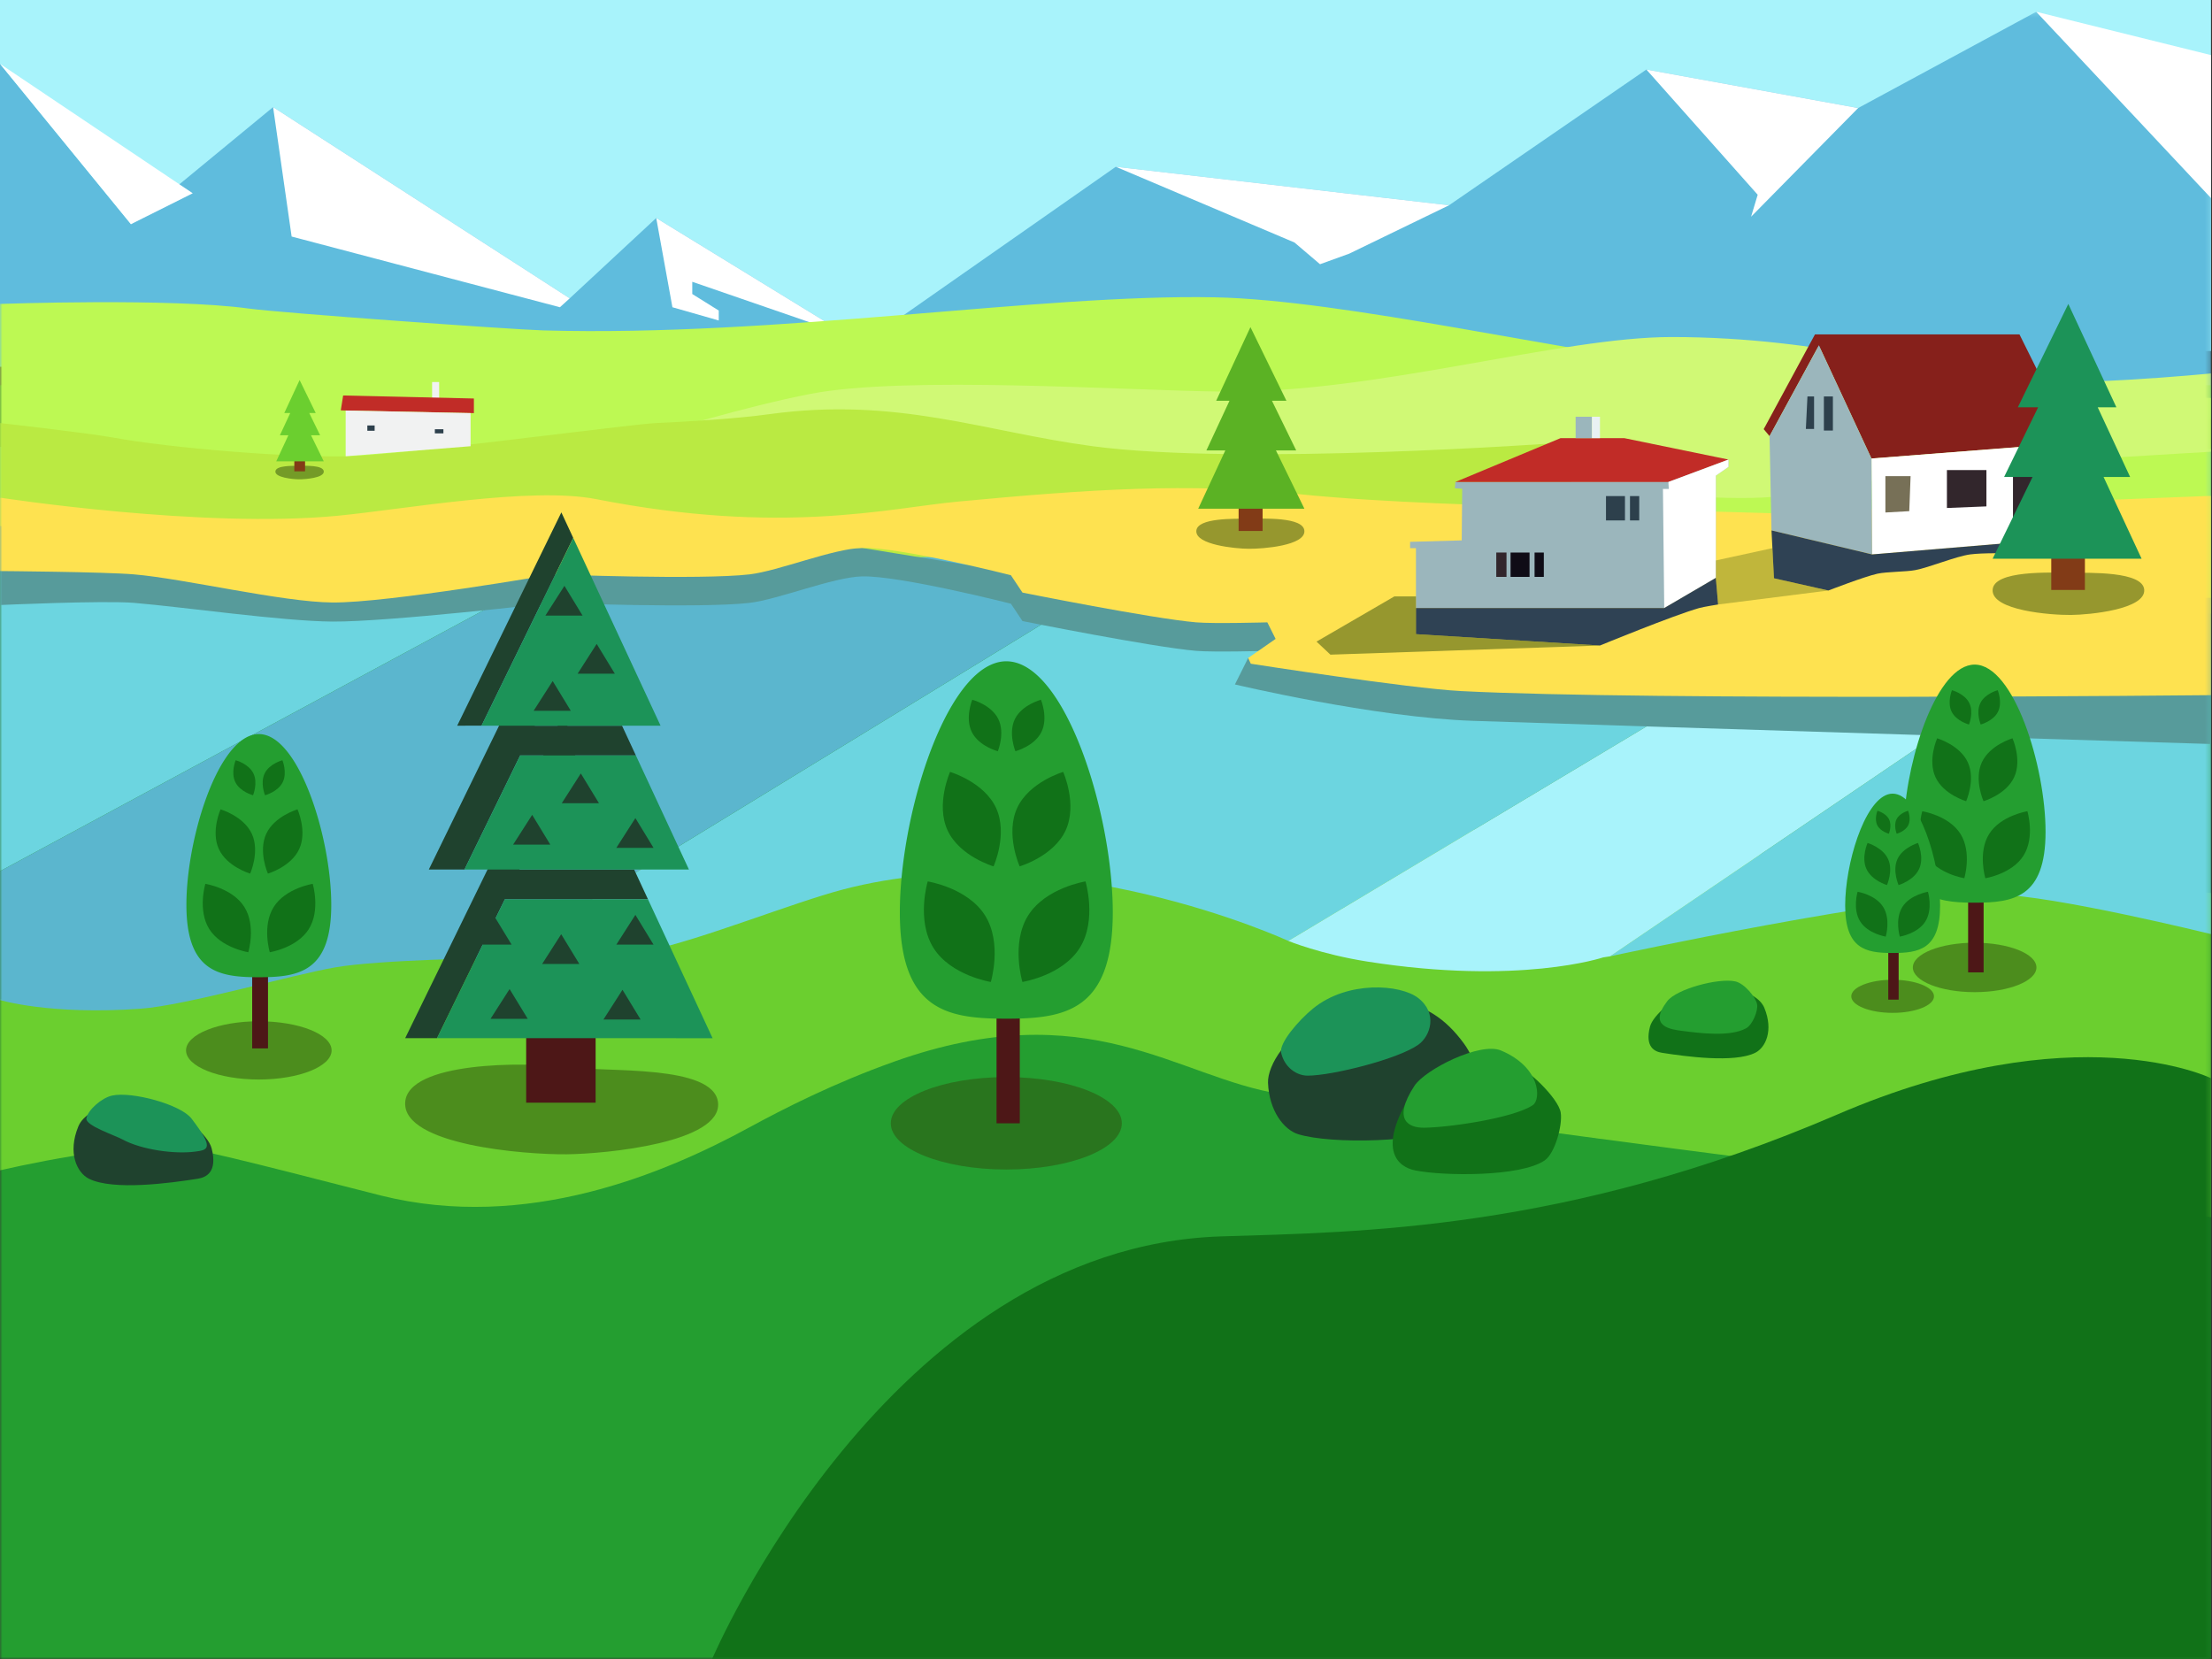 <svg xmlns="http://www.w3.org/2000/svg" xmlns:xlink="http://www.w3.org/1999/xlink" width="480" height="360" style="background:#fff"><rect width="100%" height="100%" fill="#333333" stroke="none"/><defs><path id="a" d="M.277 1.223H291.78V89.75H.277z"/><path id="c" d="M0 480h479.781V0H0z"/></defs><g fill="none" fill-rule="evenodd"><path fill="#A8F3FB" d="M0 76.175h479.781v-185.519H0z"/><g transform="translate(0 -120)"><path fill="#5FBCDD" d="m0 133.855 28.417 34.793 30.843-25.405 64.365 41.496 18.774-17.432 41.57 25.477L0 199.596z"/><g transform="translate(188 121.333)"><mask id="b" fill="#fff"><use xlink:href="#a"/></mask><path fill="#5FBCDD" d="m.277 72.519 53.849-37.664 72.313 8.354 42.822-29.453 45.953 8.355 38.644-20.888 37.924 20.888v67.64l-135.7-12.926z" mask="url(#b)"/></g><path fill="#FFF" d="m0 133.855 41.827 28.086-13.41 6.707zm357.26 1.235 45.954 8.355-23.232 23.583 1.434-4.768zm84.597-12.533 37.924 9.398v31.023zm-199.731 33.631 72.314 8.355-21.652 10.496-6.346 2.297-5.544-4.715zm-118.5 28.551-2.123 1.932-58.22-15.342-4.023-28.086zm60.343 8.045-33.747-11.637v2.653l5.745 3.59v2.153l-10.053-2.872-3.515-19.364z"/><mask id="d" fill="#fff"><use xlink:href="#c"/></mask><path fill="#249E30" d="M0 480.001h479.781V203.585H0z" mask="url(#d)"/><path fill="#6BCF2F" d="M479.782 384.12s-151.275-18.798-201.89-26.722c-22.554-3.531-41.51-22.102-83.871-7.024-13.012 4.632-23.896 10.173-31.592 14.36-18.083 9.837-48.106 22.593-79.747 14.696-8.175-2.04-32.599-8.48-40.876-10.052C29.286 366.998 0 373.966 0 373.966v-37.043l217.584-45.667 262.197 22.528v70.336z" mask="url(#d)"/><path fill="#6CD5E0" d="M0 216.98v92.063l153.705-82.925 97.167 14.19-143.224 87.584s25.259-.018 33.463-1.708c10.9-2.244 30.973-10.312 41.736-13.146 46.356-12.205 96.713 11.14 96.713 11.14l92.27-55.244 71.126-4.878-93.543 63.456s62.674-13.588 83.918-13.383c12.125.116 46.45 8.564 46.45 8.564V217.41L0 216.98z" mask="url(#d)"/><path fill="#A8F3FB" d="m371.83 268.934-92.27 55.245s7.015 2.88 17.134 4.475c33.027 5.205 51.177-.896 51.177-.896l1.543-.245 93.541-63.458-71.125 4.879z" mask="url(#d)"/><path fill="#5BB6CE" d="M153.705 226.118 0 309.042v27.965s10.932 3.315 30.556 1.879c9.73-.712 32.704-7.323 42.124-8.96 9.844-1.711 34.968-2.035 34.968-2.035l143.224-87.581-97.167-14.192z" mask="url(#d)"/><path fill="#BDF953" d="M0 185.954s36.963-1.342 54.012 1.006c6.793.936 57.045 4.544 63.901 4.738 50.978 1.436 107.626-7.94 145.754-7.18 27.98.558 77 12.085 104.826 15.077 30.202 3.248 111.288 6.765 111.288 6.765v46.786L0 227.986v-42.032z" mask="url(#d)"/><path fill="#D0F975" d="M479.782 201.032s-31.576 3.176-48.105 1.436c-11.067-1.166-35.83-9.335-68.927-9.335-24.412 0-63.903 12.205-97.29 11.848-21.027-.227-68.889-3.512-89.535.48-14.214 2.75-32.882 8.493-32.882 8.493l36.472-1.672 1.076 6.463h103.032s74.315 10.5 99.084 9.21c9.887-.513 29.27-5.198 39.13-6.102 14.75-1.35 57.945-3.827 57.945-3.827v-16.994z" mask="url(#d)"/><path fill="#BAEA42" d="M0 234.17v-22.368s18.863 2.118 24.336 3.117c12.997 2.37 39.181 4.496 52.385 4.061 10.452-.342 60.343-6.944 65.604-7.178 7.302-.327 17.404-.938 24.647-1.932 27.767-3.812 46.599 3.821 70.128 6.957 32.31 4.308 101.237-.717 101.237-.717l7.18 22.976-177.908 2.212-106.368.472L0 234.17z" mask="url(#d)"/><path fill="#579B9B" d="M29.095 250.822c10.84.913 32.203 3.984 43.08 4.059 12.033.081 47.747-4.059 47.747-4.059s32.112 1.232 42.72 0c6.228-.723 18.144-5.587 24.412-5.744 8.209-.204 32.309 5.924 32.309 5.924l2.513 3.77s28.168 5.65 37.695 6.462c3.845.327 15.437 0 15.437 0l1.622 3.243-5.784-1.698-2.872 5.743s30.156 7.18 51.696 7.899c40.998 1.366 160.112 5.026 160.112 5.026v-31.702l-270.111-9.692v2.513l-22.617-3.67-43.483 1.745-.359-2.872-40.164.848L0 234.169v17.122s22.507-1.022 29.095-.469" mask="url(#d)"/><path fill="#FEE250" d="M29.095 244.64c10.84.912 32.203 6.028 43.08 6.102 12.033.083 47.747-6.102 47.747-6.102s32.112 1.232 42.72 0c6.228-.723 18.144-5.588 24.412-5.744 8.209-.204 32.309 5.924 32.309 5.924l2.513 3.77s28.168 5.65 37.695 6.46c3.845.328 15.437 0 15.437 0l1.795 3.591-5.957 4.137.572 1.247s34.168 5.34 45.593 5.933c40.967 2.131 162.77.888 162.77.888v-43.249l-95.638 3.76-56.41-1.607s-27.547-.605-46.117-2.546c-23.694-2.479-45.234-1.043-73.741 1.64-15.13 1.424-38.267 7.37-78.475-.528-14.16-2.783-41.638 2.188-56.002 3.59C43.958 234.776 0 227.985 0 227.985v15.935s22.507.164 29.095.719" mask="url(#d)"/><path fill="#9BB6BC" d="M305.99 237.579v1.373h1.267v12.995h53.88l11.196-6.55v-22.184l2.747-1.902v-1.586l-13.099 4.755-46.166.107-.106 1.37 1.584.107-.105 11.199z" mask="url(#d)"/><path fill="#C12C27" d="M338.633 215.077h13.84l22.607 4.648-13.041 4.862h-46.224z" mask="url(#d)"/><path fill="#9BB6BC" d="M341.91 215.077h3.538v-4.646h-3.539z" mask="url(#d)"/><path fill="#E9F1F3" d="M345.447 215.077h1.744v-4.646h-1.744z" mask="url(#d)"/><path fill="#32262C" d="M324.69 245.185h2.218v-5.282h-2.219z" mask="url(#d)"/><path fill="#0F0C16" d="M327.788 245.185h4.12v-5.282h-4.12zm5.211 0h2.008v-5.282h-2.008z" mask="url(#d)"/><path fill="#2D404C" d="M348.495 232.932h4.12v-5.283h-4.12zm5.21 0h2.007v-5.283h-2.007z" mask="url(#d)"/><path fill="#FFF" d="m362.039 224.586.083 1.515h-1.267l.281 25.847 11.198-6.55v-22.185l2.746-1.903v-1.585z" mask="url(#d)"/><path fill="#2F4254" d="M307.257 251.947v5.664l39.935 2.463s15.982-6.574 21.52-8.127c1.008-.284 4.114-.775 4.114-.775l-.492-5.774-11.198 6.55h-53.879z" mask="url(#d)"/><path fill="#86201B" d="M393.85 192.558h44.37l11.69 23.524-43.806 3.414-11.41-24.544-10.705 19.686-1.268-1.515z" mask="url(#d)"/><path fill="#FFF" d="m406.245 240.31-.14-20.813 42.804-3.337-.406 20.626z" mask="url(#d)"/><path fill="#9BB6BC" d="m384.412 235.097 21.833 5.212-.14-20.812-11.41-24.544-10.706 19.684z" mask="url(#d)"/><path fill="#32262C" d="m441.609 237.418-4.798.408v-16.698l5.23-.159zm-19.131-15.415v8.228l8.573-.345v-7.883z" mask="url(#d)"/><path fill="#777057" d="m414.595 223.326-.288 7.596-5.179.287v-7.883z" mask="url(#d)"/><path fill="#2D404C" d="M393.65 206.028v7.057h-1.783l.345-7.057zm2.129 7.402h1.957v-7.402h-1.957z" mask="url(#d)"/><path fill="#2F4254" d="m384.412 235.097.54 10.386 11.807 2.656s7.901-3.058 10.653-3.65c2.01-.434 6.168-.395 8.19-.775 3.04-.575 8.837-2.992 11.905-3.405 5.201-.7 20.989.225 20.989.225l.007-3.747-42.258 3.522-21.833-5.212z" mask="url(#d)"/><path fill="#117218" d="M398.65 361.862c-58.694 25.27-103.912 25.492-133.612 26.431-72.453 2.288-110.506 91.708-110.506 91.708h325.25V353.964s-29.438-14.359-81.133 7.898" mask="url(#d)"/><path fill="#1F422E" d="M275.157 354.968c-.146-3.777 4.1-10.656 11.475-13.935 12.557-5.581 22.952-5.737 31.07 5.456 5.369 7.403 1.64 15.6-2.269 17.8-6.522 3.672-26.56 4.038-33.714 1.835-3.092-.952-6.324-5.05-6.562-11.156" mask="url(#d)"/><path fill="#1C9358" d="M278.003 348.43c-.465-2.041 3.695-6.944 6.914-9.575 7.484-6.113 18.954-5.288 22.818-2.296 4.316 3.34 2.66 8.255.064 10.123-4.333 3.117-18.682 6.723-24.026 6.733-2.31.007-5.02-1.684-5.77-4.985" mask="url(#d)"/><path fill="#117218" d="M338.674 361.435c-.496-3.157-7.448-9.792-10.503-10.736-5.733-1.77-19.661 2.706-22.665 7.899-6.386 11.033-2.19 14.625 1.601 15.384 6.204 1.243 22.863 1.41 28.08-2.172 2.256-1.548 3.91-7.672 3.487-10.375" mask="url(#d)"/><path fill="#249E30" d="M325.71 347.956c-4.55-1.913-16.48 4.14-18.778 7.663-4.882 7.482-1.176 9.12 2.062 9.094 5.297-.038 19.373-2.06 23.613-4.89 1.835-1.223 1.76-8.224-6.897-11.867" mask="url(#d)"/><path fill="#117218" d="M358.044 342.788c.66-2.552 5.304-6.168 7.749-7.148 6.896-2.762 15.417-.938 17.068 3.068 2.035 4.94.247 8.63-1.976 9.742-4.53 2.264-15.256.792-20.259 0-1.536-.244-3.733-1.212-2.582-5.662" mask="url(#d)"/><path fill="#249E30" d="M381.29 337.947c-.271-1.56-2.782-4.568-4.74-4.987-3.671-.792-12.728 1.65-14.748 4.275-4.292 5.576.865 6.159 3.3 6.475 3.984.52 10.354 1.298 13.776-.56 1.48-.803 2.645-3.868 2.413-5.203" mask="url(#d)"/><path fill="#F1F2F2" d="M93.767 207.165h1.525v-4.264h-1.525z" mask="url(#d)"/><path fill="#C12C27" d="m74.463 205.82-.514 3.225.68.025 28.206.577v-3.172z" mask="url(#d)"/><path fill="#F1F2F2" d="M75.01 218.995h.164l26.944-2.168v-7.18l-27.108-.562z" mask="url(#d)"/><path fill="#2D404C" d="M79.712 213.473h1.585v-1.148h-1.585zm14.649.567h1.859v-.895h-1.859z" mask="url(#d)"/><path fill="#2F4D0D" fill-opacity=".5" d="m347.191 260.073-58.49 1.986-3.015-2.831 16.897-9.812h4.674v8.195z" mask="url(#d)"/><path fill="#2F4D0D" fill-opacity=".3" d="m396.758 248.14-23.932 3.032-.492-5.775v-3.779l12.278-2.673.34 6.539z" mask="url(#d)"/><path fill="#2F4D0D" fill-opacity=".5" d="M441.902 329.933c0 2.962-6.004 5.362-13.411 5.362-7.405 0-13.41-2.4-13.41-5.362 0-2.964 6.005-5.364 13.41-5.364 7.407 0 13.41 2.4 13.41 5.364" mask="url(#d)"/><path fill="#4D1717" d="M427.079 331.005h3.361v-26.884h-3.361z" mask="url(#d)"/><path fill="#249E30" d="M428.491 264.215c-.516 0-1.025.083-1.528.238-7.782 2.406-13.862 22.638-13.862 36.04 0 14.04 6.676 15.35 14.99 15.388l.4.002c8.5 0 15.391-1.124 15.391-15.39 0-14.268-6.89-36.278-15.39-36.278" mask="url(#d)"/><path fill="#117218" d="M439.11 305.646c-2.518 4.014-8.291 4.924-8.291 4.924s-1.69-5.596.829-9.608c2.519-4.013 8.293-4.925 8.293-4.925s1.69 5.596-.83 9.61m-2.039-16.996c-1.737 3.771-6.65 5.211-6.65 5.211s-2.1-4.67-.362-8.441c1.736-3.77 6.65-5.212 6.65-5.212s2.1 4.672.362 8.442m-3.506-14.206c-1.02 2.054-3.758 2.773-3.758 2.773s-1.085-2.616-.065-4.67c1.02-2.057 3.757-2.774 3.757-2.774s1.086 2.615.066 4.67m-15.606 31.202c2.519 4.014 8.294 4.924 8.294 4.924s1.689-5.596-.831-9.608c-2.519-4.013-8.292-4.925-8.292-4.925s-1.69 5.596.83 9.61M420 288.651c1.737 3.771 6.65 5.211 6.65 5.211s2.099-4.67.361-8.441c-1.737-3.77-6.65-5.212-6.65-5.212s-2.099 4.672-.362 8.442m3.507-14.206c1.02 2.054 3.757 2.773 3.757 2.773s1.084-2.616.065-4.67c-1.02-2.057-3.757-2.774-3.757-2.774s-1.085 2.615-.065 4.67" mask="url(#d)"/><path fill="#2F4D0D" fill-opacity=".5" d="M243.432 363.756c0 5.536-11.223 10.025-25.064 10.025-13.843 0-25.066-4.49-25.066-10.025 0-5.539 11.223-10.028 25.066-10.028 13.84 0 25.064 4.49 25.064 10.028" mask="url(#d)"/><path fill="#4D1717" d="M216.247 363.756h5.045v-40.357h-5.045z" mask="url(#d)"/><path fill="#249E30" d="M218.367 263.497a7.74 7.74 0 0 0-2.295.358c-11.68 3.612-20.808 33.98-20.808 54.099 0 21.076 10.022 23.041 22.502 23.099l.601.002c12.759 0 23.103-1.686 23.103-23.101 0-21.419-10.344-54.457-23.103-54.457" mask="url(#d)"/><path fill="#117218" d="M234.308 325.69c-3.781 6.025-12.45 7.391-12.45 7.391s-2.534-8.4 1.247-14.424c3.782-6.024 12.448-7.392 12.448-7.392s2.536 8.399-1.245 14.424m-3.061-25.51c-2.608 5.658-9.984 7.822-9.984 7.822s-3.149-7.013-.542-12.673c2.608-5.66 9.984-7.824 9.984-7.824s3.149 7.013.542 12.675m-5.264-21.327c-1.53 3.084-5.64 4.163-5.64 4.163s-1.628-3.924-.097-7.011c1.53-3.084 5.64-4.163 5.64-4.163s1.628 3.926.097 7.011m-23.424 46.838c3.78 6.025 12.448 7.391 12.448 7.391s2.537-8.4-1.247-14.424c-3.78-6.024-12.448-7.392-12.448-7.392s-2.535 8.399 1.247 14.424m3.061-25.51c2.607 5.658 9.983 7.822 9.983 7.822s3.15-7.013.543-12.673c-2.608-5.66-9.984-7.824-9.984-7.824s-3.15 7.013-.543 12.675m5.264-21.327c1.53 3.084 5.641 4.163 5.641 4.163s1.627-3.924.096-7.011c-1.53-3.084-5.64-4.163-5.64-4.163s-1.628 3.926-.097 7.011" mask="url(#d)"/><path fill="#2F4D0D" fill-opacity=".5" d="M71.961 347.933c0 3.49-7.072 6.318-15.796 6.318s-15.796-2.829-15.796-6.318c0-3.49 7.072-6.319 15.796-6.319s15.796 2.83 15.796 6.319" mask="url(#d)"/><path fill="#4D1717" d="M54.724 347.501h3.432v-27.456h-3.432z" mask="url(#d)"/><path fill="#249E30" d="M56.166 279.292a5.27 5.27 0 0 0-1.561.244c-7.947 2.457-14.156 23.117-14.156 36.805 0 14.34 6.817 15.676 15.308 15.715l.409.001c8.68 0 15.717-1.145 15.717-15.716 0-14.572-7.037-37.049-15.717-37.049" mask="url(#d)"/><path fill="#117218" d="M67.01 321.605c-2.573 4.098-8.469 5.028-8.469 5.028s-1.725-5.715.848-9.812c2.572-4.099 8.47-5.03 8.47-5.03s1.725 5.715-.849 9.814m-2.082-17.355c-1.773 3.85-6.792 5.32-6.792 5.32s-2.142-4.77-.37-8.62c1.774-3.851 6.794-5.323 6.794-5.323s2.143 4.77.368 8.622m-3.581-14.51c-1.041 2.098-3.837 2.832-3.837 2.832s-1.107-2.67-.066-4.768c1.042-2.099 3.838-2.832 3.838-2.832s1.106 2.67.065 4.768M45.41 321.605c2.573 4.098 8.47 5.028 8.47 5.028s1.725-5.715-.848-9.812c-2.572-4.099-8.47-5.03-8.47-5.03s-1.725 5.715.849 9.814m2.082-17.355c1.774 3.85 6.792 5.32 6.792 5.32s2.142-4.77.37-8.62c-1.776-3.851-6.794-5.323-6.794-5.323s-2.142 4.77-.368 8.622m3.581-14.51c1.041 2.098 3.837 2.832 3.837 2.832s1.107-2.67.066-4.768c-1.042-2.099-3.838-2.832-3.838-2.832s-1.106 2.67-.065 4.768" mask="url(#d)"/><path fill="#2F4D0D" fill-opacity=".5" d="M155.816 359.28c-.847-8.406-24.527-6.58-32.899-7.7-8.879-1.189-34.58-1.252-34.997 7.7-.428 9.175 25.812 11.283 34.997 11.198 8.688-.08 33.768-2.556 32.899-11.199" mask="url(#d)"/><path fill="#1F422E" d="m93.052 308.688 28.912-59.203 3.773 8.114-9.706 19.873h18.949l3.004 6.459h-25.107l-12.09 24.757z" mask="url(#d)"/><path fill="#1F422E" d="m87.92 345.286 34.17-69.967 3.37 7.247-12.757 26.122h24.906l3.004 6.459h-31.065l-14.719 30.139zm33.894-114.099 2.576 5.538-19.899 40.747H99.21z" mask="url(#d)"/><path fill="#4D1717" d="M114.179 359.279h15.07V337.75h-15.07z" mask="url(#d)"/><path fill="#1C9358" d="m124.39 236.726 18.952 40.746H104.49zm30.241 108.56H94.83l14.718-30.14h31.066zm-41.753-61.356h25.106l11.516 24.757h-48.713z" mask="url(#d)"/><path fill="#1F422E" d="m122.48 247.127 3.937 6.458h-8.073zm7 12.6 3.936 6.459h-8.073zm-9.551 8.057 3.937 6.459h-8.073zm17.949 29.74 3.939 6.459h-8.075zm-22.398-.701 3.938 6.46h-8.074zm10.558-8.987 3.938 6.46h-8.073zm-18.958 30.687 3.938 6.458h-8.073zm27.999 16.257 3.937 6.46h-8.073zm-13.299-12.058 3.938 6.459h-8.073zm-11.2 11.9 3.938 6.458h-8.073zm27.298-16.099 3.939 6.458h-8.075z" mask="url(#d)"/><path fill="#2F4D0D" fill-opacity=".5" d="M465.295 248.019c-.202-4.088-11.848-3.703-15.94-3.731-4.34-.03-16.756-.607-16.958 3.73-.208 4.447 12.507 5.469 16.958 5.426 4.21-.037 16.146-1.221 15.94-5.425" mask="url(#d)"/><path fill="#823B17" d="M445.12 248.019h7.301v-10.431h-7.301z" mask="url(#d)"/><path fill="#1C9358" d="m457.928 226.635-1.454-3.13h5.76l-5.58-11.996-1.455-3.128h4.052l-9.183-19.744-1.25-2.684-10.951 22.428h4.403l-7.387 15.124h6.175l-8.66 17.734h32.322z" mask="url(#d)"/><path fill="#2F4D0D" fill-opacity=".5" d="M59.76 222.275c.13-1.3 3.78-1.181 5.087-1.19 1.385-.008 5.276-.187 5.412 1.19.139 1.415-3.992 1.747-5.412 1.732-1.344-.012-5.223-.394-5.088-1.732" mask="url(#d)"/><path fill="#823B17" d="M63.868 222.275h2.33v-3.328h-2.33z" mask="url(#d)"/><path fill="#6BCF2F" d="M67.495 214.452h1.97l-2.358-4.826h1.407l-3.496-7.158-.399.856-2.93 6.302h1.292l-.463.998-1.781 3.828h1.838l-.465.999-2.168 4.661H70.26z" mask="url(#d)"/><path fill="#2F4D0D" fill-opacity=".5" d="M259.6 235.218c.143-2.915 8.446-2.64 11.363-2.659 3.094-.021 11.943-.432 12.087 2.659.148 3.17-8.915 3.896-12.087 3.867-3-.027-11.51-.871-11.362-3.867" mask="url(#d)"/><path fill="#823B17" d="M268.777 235.217h5.204v-7.434h-5.204z" mask="url(#d)"/><path fill="#5BB224" d="M276.878 217.745h4.398l-5.264-10.78h3.139l-7.807-15.985-.89 1.912-6.546 14.073h2.888l-1.036 2.23-3.977 8.55h4.105l-1.037 2.23-4.84 10.409h23.039z" mask="url(#d)"/><path fill="#2F4D0D" fill-opacity=".5" d="M419.674 336.198c0 1.983-4.019 3.59-8.975 3.59-4.957 0-8.975-1.607-8.975-3.59 0-1.982 4.018-3.589 8.975-3.589 4.956 0 8.975 1.607 8.975 3.59" mask="url(#d)"/><path fill="#4D1717" d="M409.753 336.917h2.25v-17.993h-2.25z" mask="url(#d)"/><path fill="#249E30" d="M410.699 292.217c-.346 0-.686.054-1.023.158-5.208 1.611-9.277 15.151-9.277 24.12 0 9.398 4.468 10.274 10.032 10.3l.268.002c5.689 0 10.3-.752 10.3-10.302 0-9.548-4.611-24.278-10.3-24.278" mask="url(#d)"/><path fill="#117218" d="M417.806 319.945c-1.687 2.686-5.55 3.296-5.55 3.296s-1.131-3.746.555-6.431 5.55-3.296 5.55-3.296 1.13 3.745-.555 6.43m-1.365-11.374c-1.162 2.525-4.45 3.489-4.45 3.489s-1.406-3.127-.243-5.65c1.163-2.524 4.452-3.488 4.452-3.488s1.404 3.126.241 5.65m-2.347-9.508c-.682 1.375-2.514 1.856-2.514 1.856s-.727-1.75-.043-3.125c.681-1.376 2.513-1.858 2.513-1.858s.727 1.75.044 3.127m-10.444 20.882c1.687 2.686 5.55 3.296 5.55 3.296s1.132-3.746-.555-6.431c-1.685-2.685-5.55-3.296-5.55-3.296s-1.13 3.745.555 6.43m1.365-11.374c1.163 2.525 4.45 3.489 4.45 3.489s1.406-3.127.243-5.65c-1.162-2.524-4.452-3.488-4.452-3.488s-1.404 3.126-.241 5.65m2.347-9.508c.683 1.375 2.515 1.856 2.515 1.856s.725-1.75.042-3.125c-.681-1.376-2.513-1.858-2.513-1.858s-.727 1.75-.044 3.127" mask="url(#d)"/><path fill="#1F422E" d="M45.921 369.184c-.77-2.973-6.181-7.19-9.033-8.33-8.036-3.22-17.967-1.094-19.89 3.577-2.373 5.756-.289 10.058 2.302 11.352 5.28 2.64 17.78.924 23.61 0 1.791-.283 4.353-1.412 3.011-6.599" mask="url(#d)"/><path fill="#1C9358" d="M18.747 362.683c.316-1.818 3.324-4.464 5.604-4.954 4.279-.92 14.836 1.924 17.191 4.983 5.003 6.499 3.655 6.817.817 7.185-4.642.606-11.752-.458-15.741-2.622-1.725-.938-8.141-3.036-7.87-4.592" mask="url(#d)"/></g></g></svg>